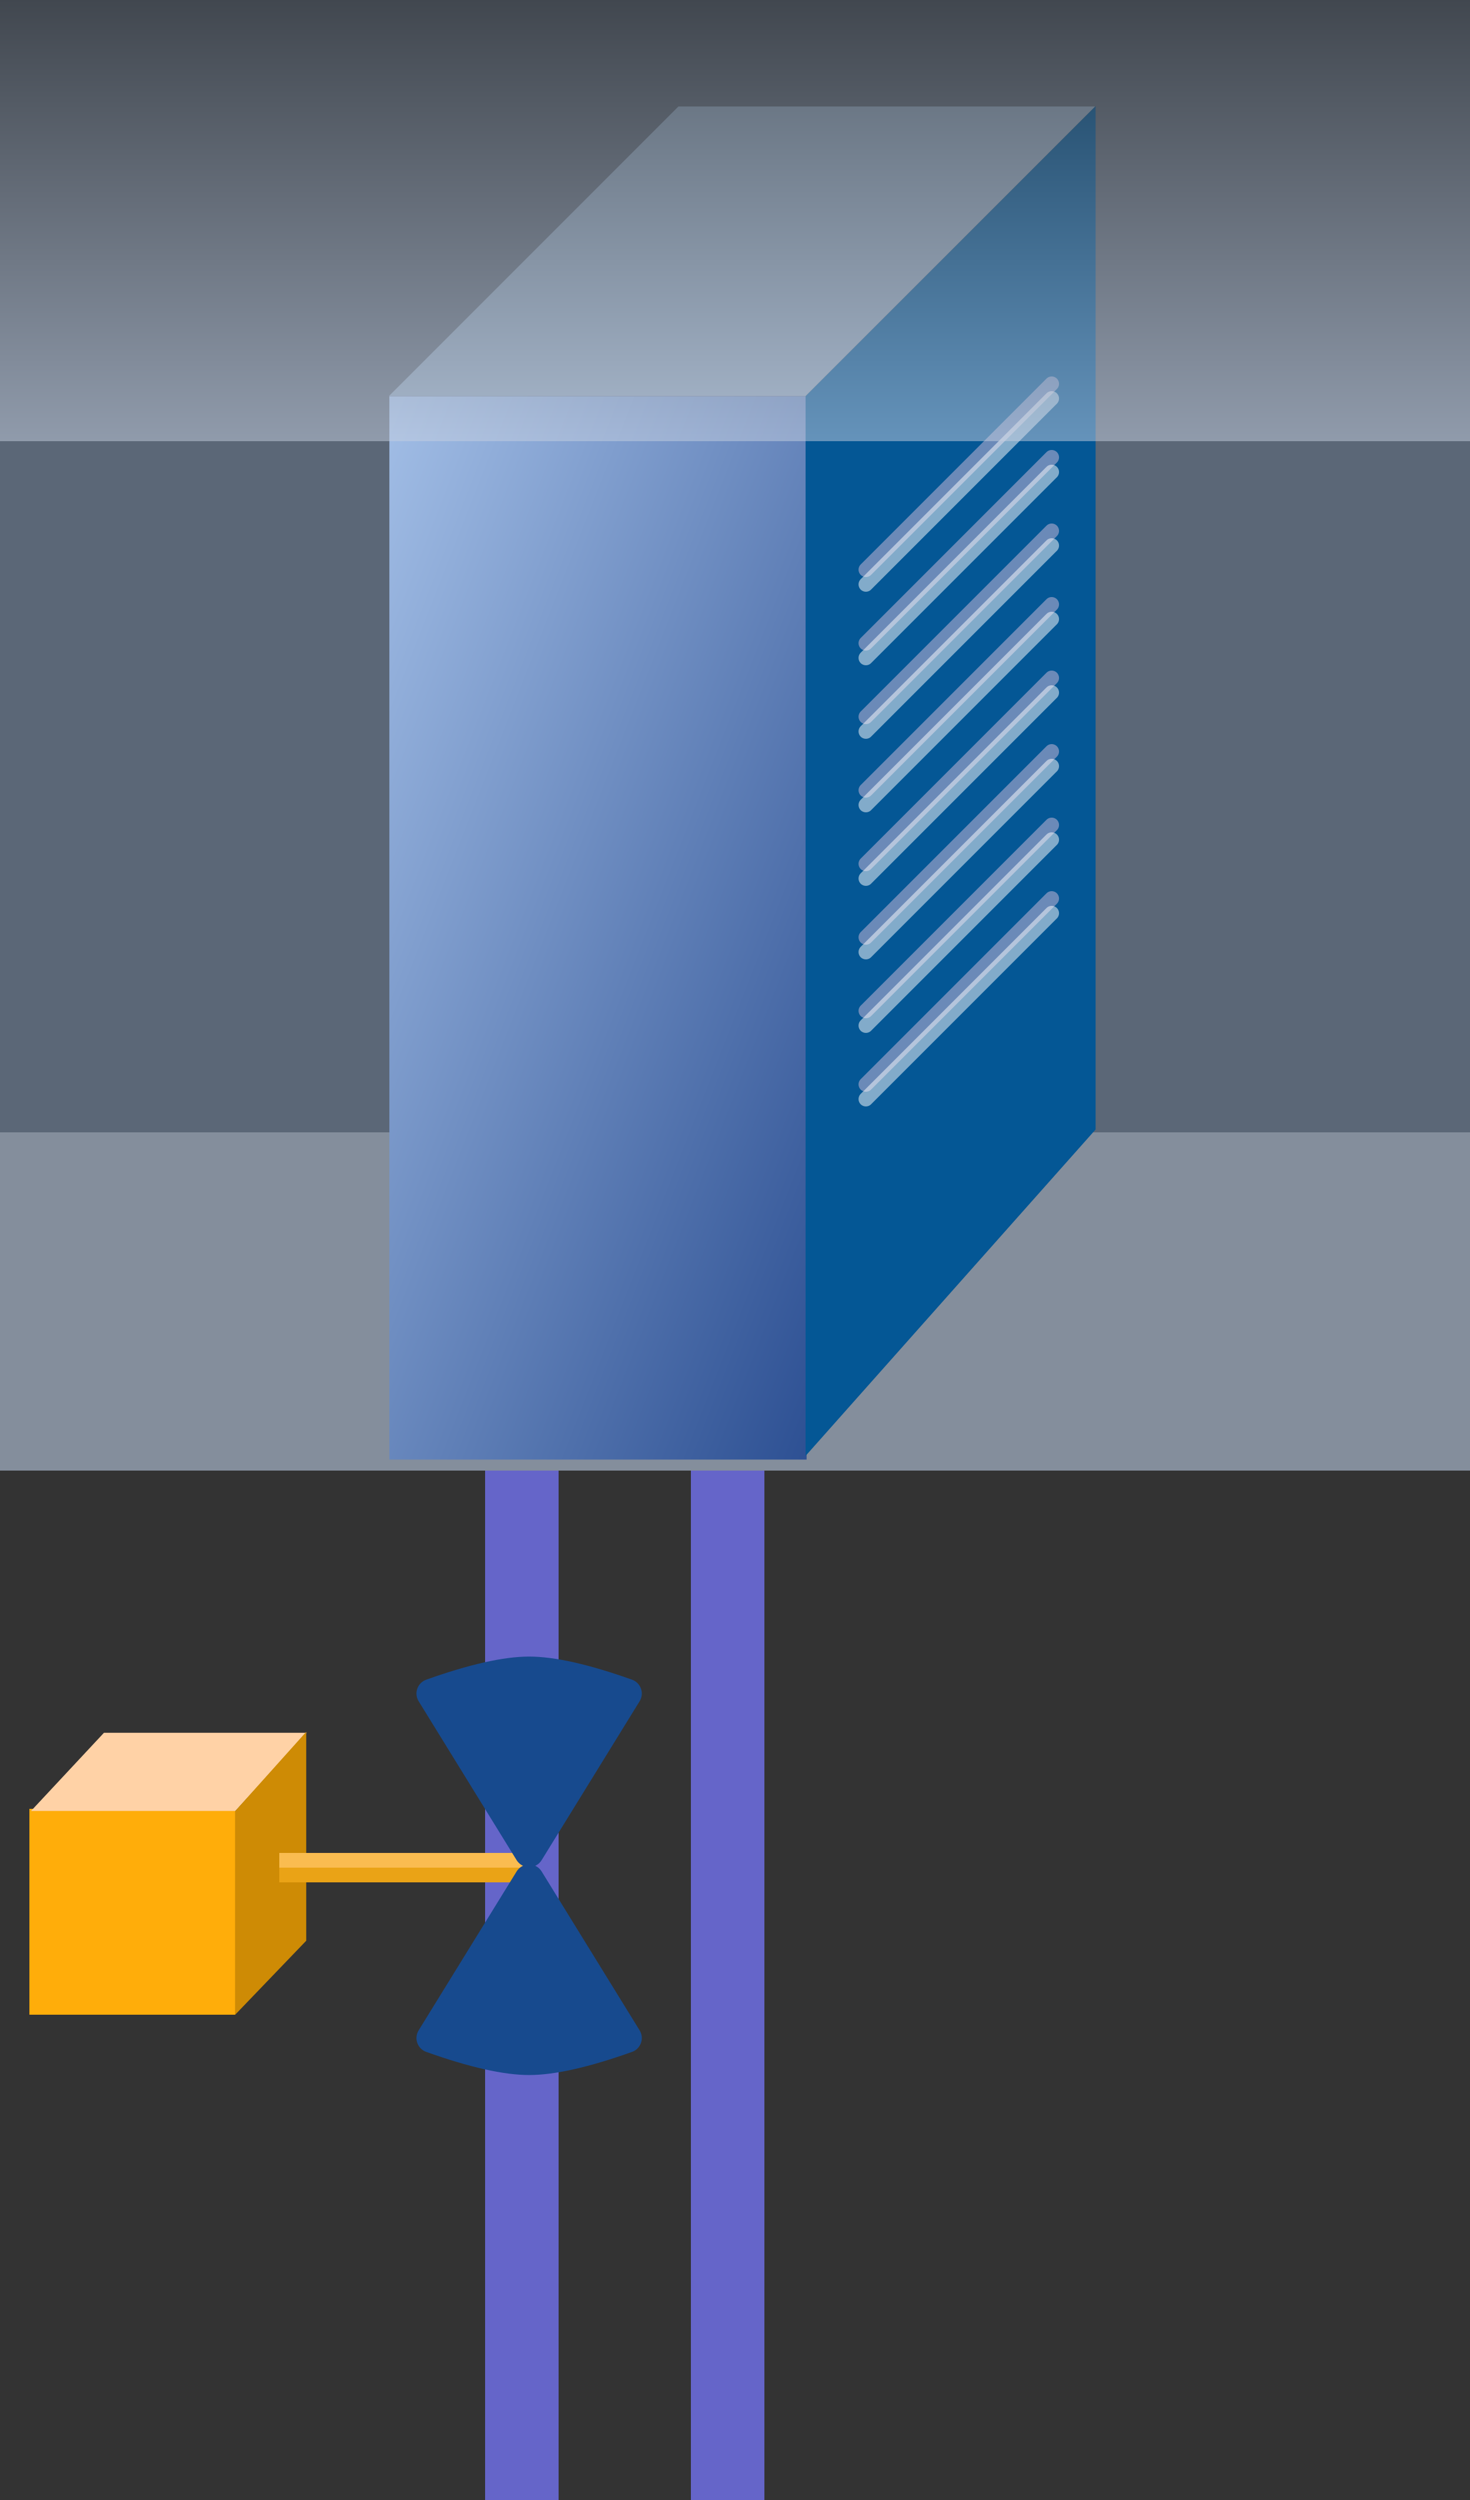 <?xml version="1.0" encoding="UTF-8"?>
<svg width="100px" height="170px" viewBox="0 0 100 170" version="1.1" xmlns="http://www.w3.org/2000/svg" xmlns:xlink="http://www.w3.org/1999/xlink">
    <rect x="0" y="0" width="100" height="170" fill="#333333" stroke="none"/>
    <!-- Generator: Sketch 52 (66869) - http://www.bohemiancoding.com/sketch -->
    <title>Cooling coil with sensor</title>
    <desc>Created with Sketch.</desc>
    <defs>
        <linearGradient x1="0%" y1="0%" x2="100%" y2="100%" id="linearGradient-1">
            <stop stop-color="#A2BEE6" offset="0%"></stop>
            <stop stop-color="#2D5093" offset="100%"></stop>
        </linearGradient>
        <linearGradient x1="73.853%" y1="0%" x2="73.853%" y2="100%" id="linearGradient-2">
            <stop stop-color="#282828" offset="0%"></stop>
            <stop stop-color="#C6D0E1" offset="100%"></stop>
        </linearGradient>
    </defs>
    <g id="AHU-Illustration" stroke="none" stroke-width="1" fill="none" fill-rule="evenodd">
        <g id="Components" transform="translate(-232, -887)">
            <g id="Cooling-coil-with-sensor" transform="translate(232, 887)">
                <g id="Cooling-Coil-1-Copy">
                    <polygon id="Path-2-Copy" fill="#5B6777" points="100 0 100 77.26 0 77.26 0 0"></polygon>
                    <polygon id="Path-4-Copy" fill="#848E9C" points="0 77 0 100 100 100 100 77"></polygon>
                    <g id="Group-16" transform="translate(26, 7)">
                        <polygon id="Path-10" fill="#899FB7" points="20.154 0.239 0.465 19.927 28.799 19.927 48.498 0.239"></polygon>
                        <polygon id="Path-11" fill="url(#linearGradient-1)" points="0.488 19.945 0.488 92.252 28.871 92.252 28.871 19.945"></polygon>
                        <polygon id="Path-12" fill="#045795" points="48.531 0.216 48.531 69.805 28.802 92 28.802 19.941"></polygon>
                        <g id="Group-15" transform="translate(32, 19)" stroke-linecap="round">
                            <path d="M0.904,12.738 L13.543,0.099" id="Path-15" stroke="#6B8AB8"></path>
                            <path d="M0.904,22.738 L13.543,10.099" id="Path-15-Copy" stroke="#6B8AB8"></path>
                            <path d="M0.904,32.738 L13.543,20.099" id="Path-15-Copy-7" stroke="#6B8AB8"></path>
                            <path d="M0.904,42.738 L13.543,30.099" id="Path-15-Copy-8" stroke="#6B8AB8"></path>
                            <path d="M0.904,17.738 L13.543,5.099" id="Path-15-Copy-2" stroke="#6B8AB8"></path>
                            <path d="M0.904,27.738 L13.543,15.099" id="Path-15-Copy-3" stroke="#6B8AB8"></path>
                            <path d="M0.904,37.738 L13.543,25.099" id="Path-15-Copy-4" stroke="#6B8AB8"></path>
                            <path d="M0.904,47.738 L13.543,35.099" id="Path-15-Copy-5" stroke="#6B8AB8"></path>
                            <path d="M0.904,13.738 L13.543,1.099" id="Path-15-Copy-15" stroke="#FFFFFF" opacity="0.5"></path>
                            <path d="M0.904,23.738 L13.543,11.099" id="Path-15-Copy-14" stroke="#FFFFFF" opacity="0.5"></path>
                            <path d="M0.904,33.738 L13.543,21.099" id="Path-15-Copy-13" stroke="#FFFFFF" opacity="0.5"></path>
                            <path d="M0.904,43.738 L13.543,31.099" id="Path-15-Copy-12" stroke="#FFFFFF" opacity="0.5"></path>
                            <path d="M0.904,18.738 L13.543,6.099" id="Path-15-Copy-11" stroke="#FFFFFF" opacity="0.5"></path>
                            <path d="M0.904,28.738 L13.543,16.099" id="Path-15-Copy-10" stroke="#FFFFFF" opacity="0.5"></path>
                            <path d="M0.904,38.738 L13.543,26.099" id="Path-15-Copy-9" stroke="#FFFFFF" opacity="0.5"></path>
                            <path d="M0.904,48.738 L13.543,36.099" id="Path-15-Copy-6" stroke="#FFFFFF" opacity="0.5"></path>
                        </g>
                    </g>
                    <polygon id="Path-4" fill="url(#linearGradient-2)" opacity="0.5" points="0 0 0 30 100 30 100 0"></polygon>
                </g>
                <g id="Group-21" transform="translate(2, 100)">
                    <rect id="Rectangle" fill="#6565C9" x="45" y="0" width="5" height="70"></rect>
                    <polygon id="Rectangle-Copy" fill="#6565C9" points="31 0 36 0 36 70 31 70 31 27.113"></polygon>
                    <g id="Group-20" transform="translate(0, 12)">
                        <g id="Group-19" transform="translate(0, 5)">
                            <g id="Group-18">
                                <rect id="Rectangle" fill="#FFAD0A" x="0" y="6" width="14" height="14"></rect>
                                <polygon id="Path-17" fill="#FFD2A6" points="0.111 6.144 5.072 0.829 18.865 0.829 14.014 6.144"></polygon>
                                <polygon id="Path-18" fill="#CE8B05" points="18.832 0.766 18.832 14.969 13.989 20.01 13.989 6.165"></polygon>
                            </g>
                            <g id="Group-17" transform="translate(17, 9)">
                                <rect id="Rectangle" fill="#EAA316" x="0" y="1" width="17" height="1"></rect>
                                <rect id="Rectangle-Copy-2" fill="#FABC50" x="0" y="0" width="17" height="1"></rect>
                            </g>
                        </g>
                        <path d="M26.995,2.219 C29.934,1.171 32.267,0.647 33.995,0.647 C35.723,0.647 38.057,1.171 40.996,2.219 L40.996,2.219 C41.516,2.405 41.788,2.977 41.602,3.497 C41.578,3.563 41.548,3.627 41.511,3.686 L34.846,14.49 C34.557,14.96 33.94,15.106 33.47,14.816 C33.338,14.734 33.226,14.623 33.144,14.49 L26.48,3.686 C26.19,3.216 26.336,2.6 26.806,2.31 C26.865,2.273 26.929,2.243 26.995,2.219 Z" id="Path-16" fill="#174A8E"></path>
                        <path d="M26.995,15.453 C29.934,14.404 32.267,13.88 33.995,13.88 C35.723,13.88 38.057,14.404 40.996,15.453 L40.996,15.452 C41.516,15.638 41.788,16.21 41.602,16.73 C41.578,16.796 41.548,16.86 41.511,16.919 L34.846,27.723 C34.557,28.193 33.94,28.339 33.47,28.049 C33.338,27.968 33.226,27.856 33.144,27.723 L26.48,16.919 C26.19,16.449 26.336,15.833 26.806,15.543 C26.865,15.506 26.929,15.476 26.995,15.453 Z" id="Path-16-Copy" fill="#174A8E" transform="translate(33.995, 21.491) scale(1, -1) translate(-33.995, -21.491) "></path>
                    </g>
                </g>
            </g>
        </g>
    </g>
</svg>